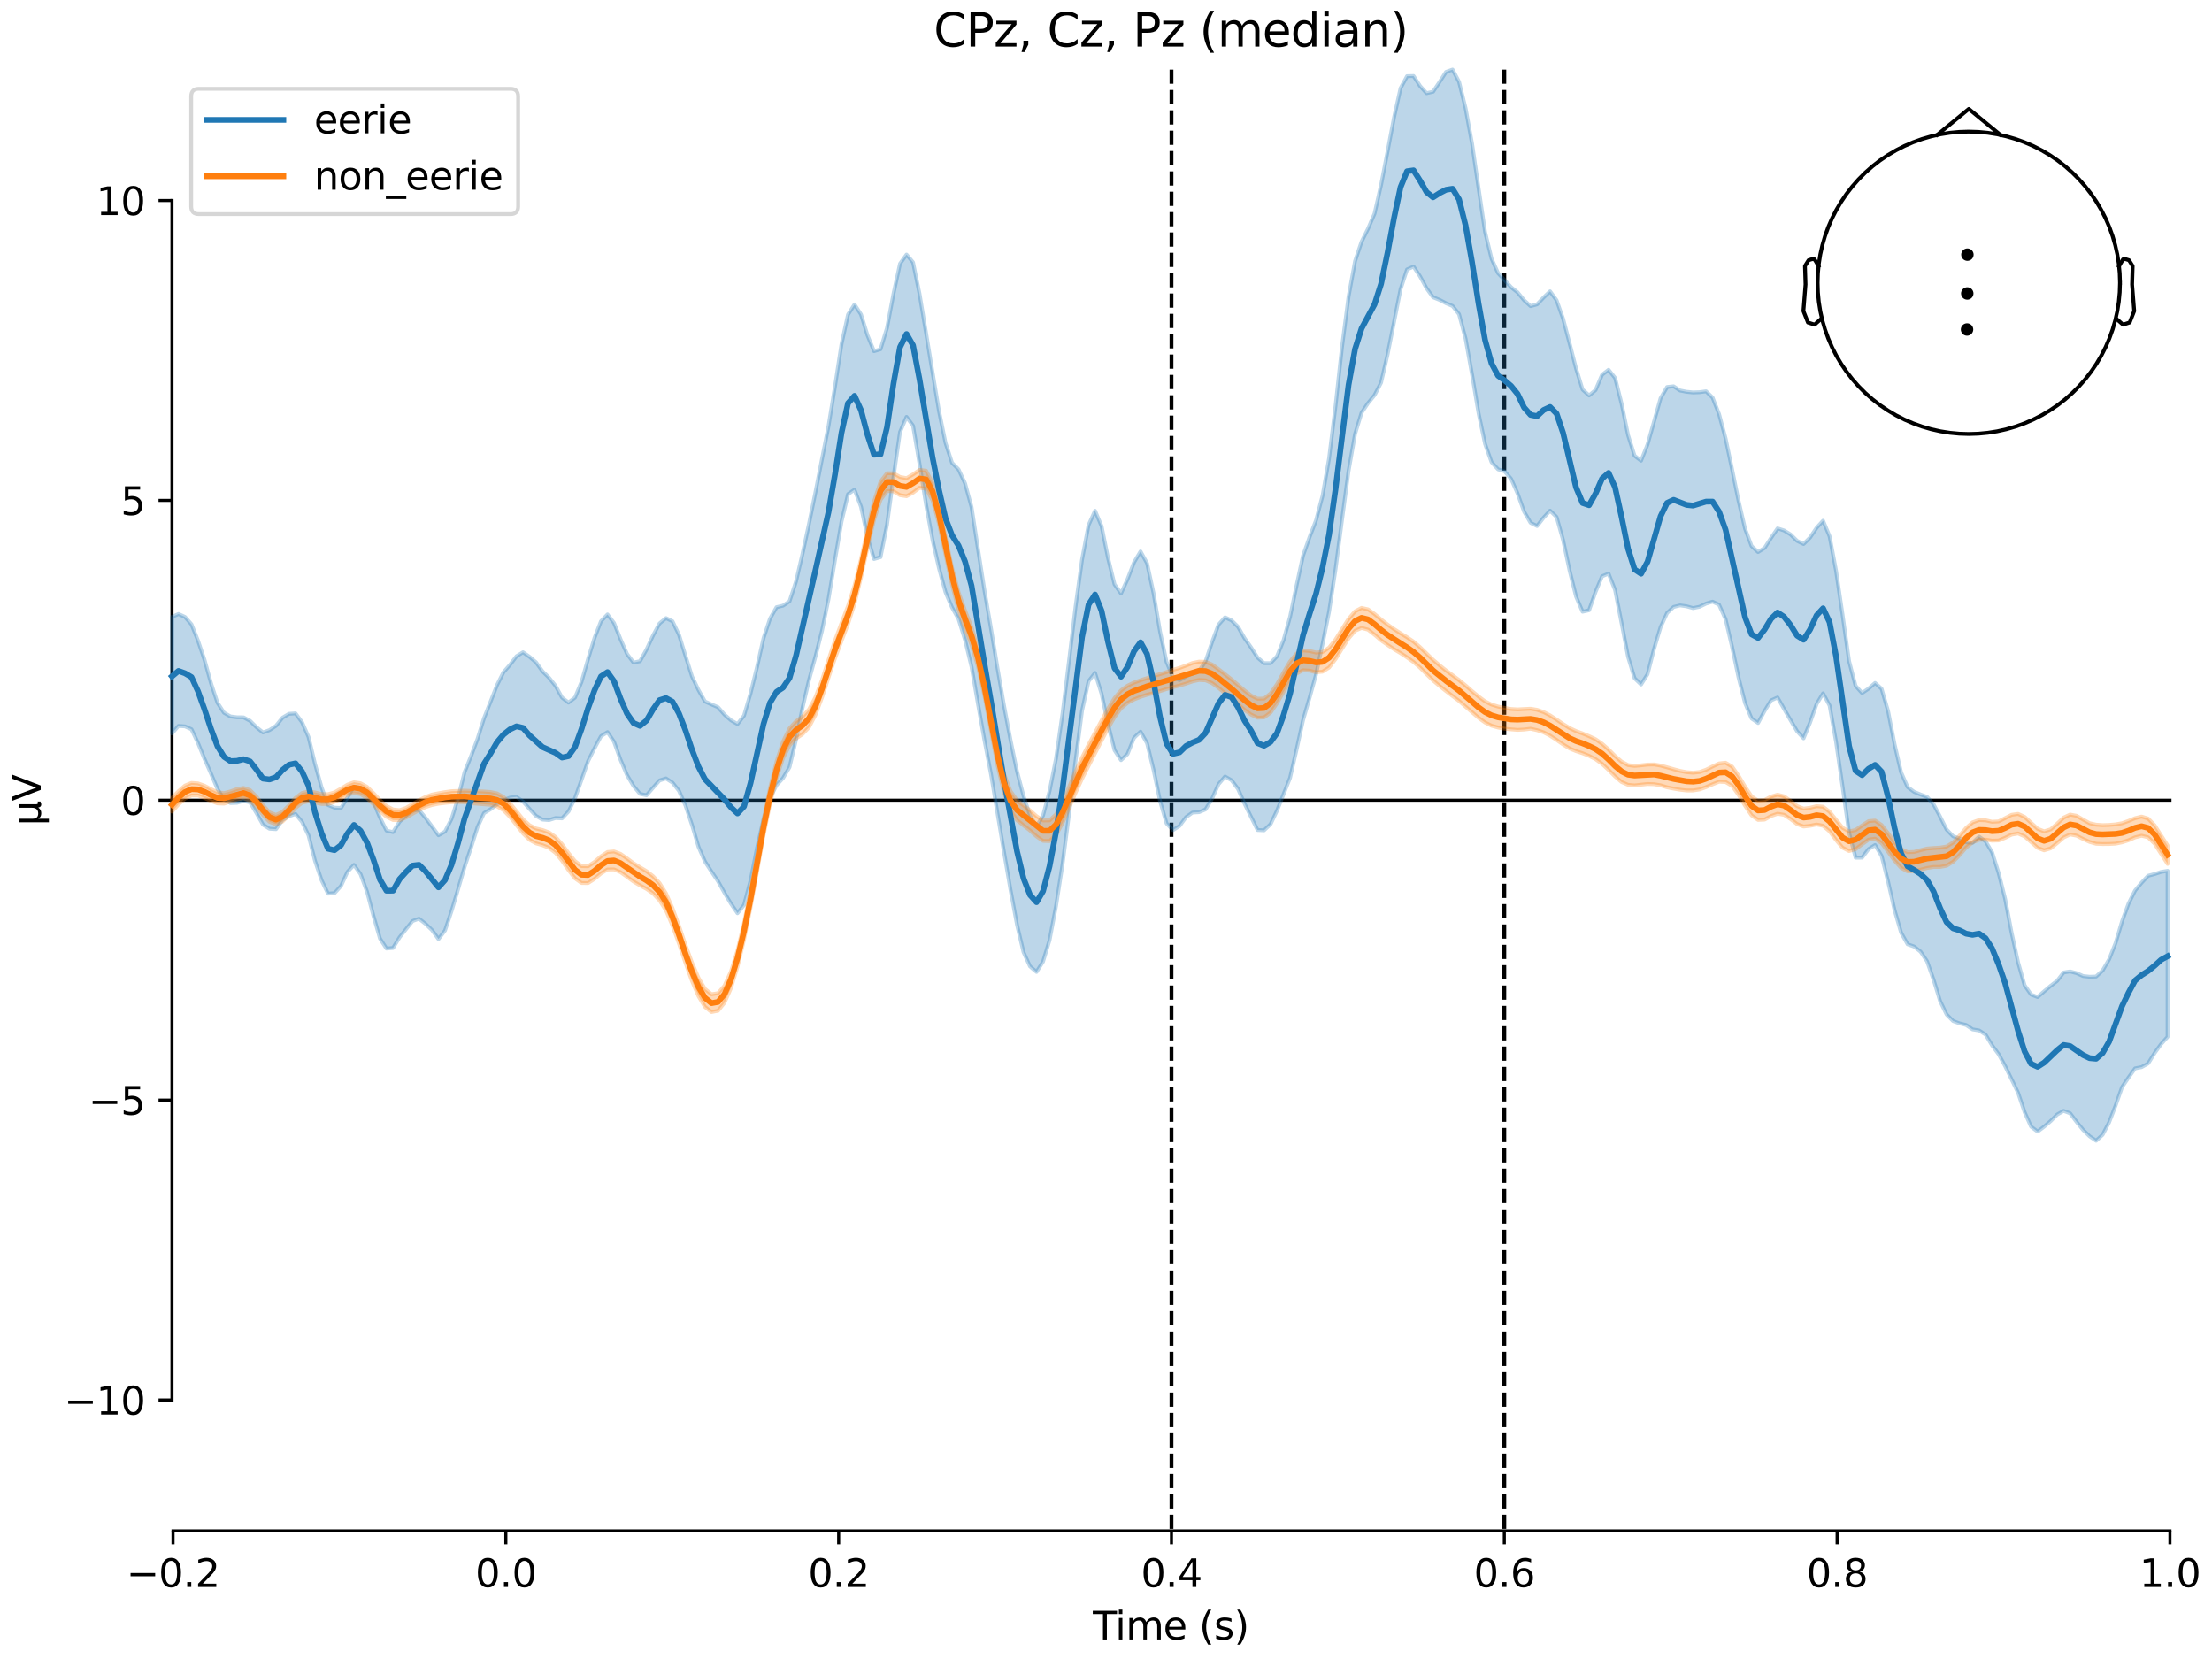 <?xml version="1.0" encoding="utf-8" standalone="no"?>
<!DOCTYPE svg PUBLIC "-//W3C//DTD SVG 1.1//EN"
  "http://www.w3.org/Graphics/SVG/1.1/DTD/svg11.dtd">
<svg xmlns:xlink="http://www.w3.org/1999/xlink" width="576pt" height="432pt" viewBox="0 0 576 432" xmlns="http://www.w3.org/2000/svg" version="1.1">
 <defs>
  <style type="text/css">*{stroke-linejoin: round; stroke-linecap: butt}</style>
 </defs>
 <g id="figure_1">
  <g id="patch_1">
   <path d="M 0 432 
L 576 432 
L 576 0 
L 0 0 
z
" style="fill: #ffffff"/>
  </g>
  <g id="axes_1">
   <g id="patch_2">
    <path d="M 44.783 398.644 
L 565.048 398.644 
L 565.048 18.118 
L 44.783 18.118 
L 44.783 398.644 
z
" style="fill: none; opacity: 0"/>
   </g>
   <g id="patch_3">
    <path d="M 44.783 364.554 
L 44.783 52.208 
" style="fill: none; stroke: #000000; stroke-width: 0.8; stroke-linejoin: miter; stroke-linecap: square"/>
   </g>
   <g id="LineCollection_1">
    <path d="M 305.051 18.118 
L 305.051 398.644 
" clip-path="url(#pdb86fd7966)" style="fill: none; stroke-dasharray: 3.7,1.6; stroke-dashoffset: 0; stroke: #000000"/>
    <path d="M 391.717 18.118 
L 391.717 398.644 
" clip-path="url(#pdb86fd7966)" style="fill: none; stroke-dasharray: 3.7,1.6; stroke-dashoffset: 0; stroke: #000000"/>
   </g>
   <g id="matplotlib.axis_1">
    <g id="xtick_1">
     <g id="line2d_1">
      <defs>
       <path id="m1696f912d6" d="M 0 0 
L 0 3.5 
" style="stroke: #000000; stroke-width: 0.8"/>
      </defs>
      <g>
       <use xlink:href="#m1696f912d6" x="45.054" y="398.644" style="stroke: #000000; stroke-width: 0.8"/>
      </g>
     </g>
     <g id="text_1">
      <!-- −0.2 -->
      <g transform="translate(32.912 413.242) scale(0.1 -0.1)">
       <defs>
        <path id="DejaVuSans-2212" d="M 678 2272 
L 4684 2272 
L 4684 1741 
L 678 1741 
L 678 2272 
z
" transform="scale(0.016)"/>
        <path id="DejaVuSans-30" d="M 2034 4250 
Q 1547 4250 1301 3770 
Q 1056 3291 1056 2328 
Q 1056 1369 1301 889 
Q 1547 409 2034 409 
Q 2525 409 2770 889 
Q 3016 1369 3016 2328 
Q 3016 3291 2770 3770 
Q 2525 4250 2034 4250 
z
M 2034 4750 
Q 2819 4750 3233 4129 
Q 3647 3509 3647 2328 
Q 3647 1150 3233 529 
Q 2819 -91 2034 -91 
Q 1250 -91 836 529 
Q 422 1150 422 2328 
Q 422 3509 836 4129 
Q 1250 4750 2034 4750 
z
" transform="scale(0.016)"/>
        <path id="DejaVuSans-2e" d="M 684 794 
L 1344 794 
L 1344 0 
L 684 0 
L 684 794 
z
" transform="scale(0.016)"/>
        <path id="DejaVuSans-32" d="M 1228 531 
L 3431 531 
L 3431 0 
L 469 0 
L 469 531 
Q 828 903 1448 1529 
Q 2069 2156 2228 2338 
Q 2531 2678 2651 2914 
Q 2772 3150 2772 3378 
Q 2772 3750 2511 3984 
Q 2250 4219 1831 4219 
Q 1534 4219 1204 4116 
Q 875 4013 500 3803 
L 500 4441 
Q 881 4594 1212 4672 
Q 1544 4750 1819 4750 
Q 2544 4750 2975 4387 
Q 3406 4025 3406 3419 
Q 3406 3131 3298 2873 
Q 3191 2616 2906 2266 
Q 2828 2175 2409 1742 
Q 1991 1309 1228 531 
z
" transform="scale(0.016)"/>
       </defs>
       <use xlink:href="#DejaVuSans-2212"/>
       <use xlink:href="#DejaVuSans-30" transform="translate(83.789 0)"/>
       <use xlink:href="#DejaVuSans-2e" transform="translate(147.412 0)"/>
       <use xlink:href="#DejaVuSans-32" transform="translate(179.199 0)"/>
      </g>
     </g>
    </g>
    <g id="xtick_2">
     <g id="line2d_2">
      <g>
       <use xlink:href="#m1696f912d6" x="131.72" y="398.644" style="stroke: #000000; stroke-width: 0.8"/>
      </g>
     </g>
     <g id="text_2">
      <!-- 0.0 -->
      <g transform="translate(123.768 413.242) scale(0.1 -0.1)">
       <use xlink:href="#DejaVuSans-30"/>
       <use xlink:href="#DejaVuSans-2e" transform="translate(63.623 0)"/>
       <use xlink:href="#DejaVuSans-30" transform="translate(95.41 0)"/>
      </g>
     </g>
    </g>
    <g id="xtick_3">
     <g id="line2d_3">
      <g>
       <use xlink:href="#m1696f912d6" x="218.385" y="398.644" style="stroke: #000000; stroke-width: 0.8"/>
      </g>
     </g>
     <g id="text_3">
      <!-- 0.2 -->
      <g transform="translate(210.434 413.242) scale(0.1 -0.1)">
       <use xlink:href="#DejaVuSans-30"/>
       <use xlink:href="#DejaVuSans-2e" transform="translate(63.623 0)"/>
       <use xlink:href="#DejaVuSans-32" transform="translate(95.41 0)"/>
      </g>
     </g>
    </g>
    <g id="xtick_4">
     <g id="line2d_4">
      <g>
       <use xlink:href="#m1696f912d6" x="305.051" y="398.644" style="stroke: #000000; stroke-width: 0.8"/>
      </g>
     </g>
     <g id="text_4">
      <!-- 0.4 -->
      <g transform="translate(297.099 413.242) scale(0.1 -0.1)">
       <defs>
        <path id="DejaVuSans-34" d="M 2419 4116 
L 825 1625 
L 2419 1625 
L 2419 4116 
z
M 2253 4666 
L 3047 4666 
L 3047 1625 
L 3713 1625 
L 3713 1100 
L 3047 1100 
L 3047 0 
L 2419 0 
L 2419 1100 
L 313 1100 
L 313 1709 
L 2253 4666 
z
" transform="scale(0.016)"/>
       </defs>
       <use xlink:href="#DejaVuSans-30"/>
       <use xlink:href="#DejaVuSans-2e" transform="translate(63.623 0)"/>
       <use xlink:href="#DejaVuSans-34" transform="translate(95.41 0)"/>
      </g>
     </g>
    </g>
    <g id="xtick_5">
     <g id="line2d_5">
      <g>
       <use xlink:href="#m1696f912d6" x="391.717" y="398.644" style="stroke: #000000; stroke-width: 0.8"/>
      </g>
     </g>
     <g id="text_5">
      <!-- 0.6 -->
      <g transform="translate(383.765 413.242) scale(0.1 -0.1)">
       <defs>
        <path id="DejaVuSans-36" d="M 2113 2584 
Q 1688 2584 1439 2293 
Q 1191 2003 1191 1497 
Q 1191 994 1439 701 
Q 1688 409 2113 409 
Q 2538 409 2786 701 
Q 3034 994 3034 1497 
Q 3034 2003 2786 2293 
Q 2538 2584 2113 2584 
z
M 3366 4563 
L 3366 3988 
Q 3128 4100 2886 4159 
Q 2644 4219 2406 4219 
Q 1781 4219 1451 3797 
Q 1122 3375 1075 2522 
Q 1259 2794 1537 2939 
Q 1816 3084 2150 3084 
Q 2853 3084 3261 2657 
Q 3669 2231 3669 1497 
Q 3669 778 3244 343 
Q 2819 -91 2113 -91 
Q 1303 -91 875 529 
Q 447 1150 447 2328 
Q 447 3434 972 4092 
Q 1497 4750 2381 4750 
Q 2619 4750 2861 4703 
Q 3103 4656 3366 4563 
z
" transform="scale(0.016)"/>
       </defs>
       <use xlink:href="#DejaVuSans-30"/>
       <use xlink:href="#DejaVuSans-2e" transform="translate(63.623 0)"/>
       <use xlink:href="#DejaVuSans-36" transform="translate(95.41 0)"/>
      </g>
     </g>
    </g>
    <g id="xtick_6">
     <g id="line2d_6">
      <g>
       <use xlink:href="#m1696f912d6" x="478.382" y="398.644" style="stroke: #000000; stroke-width: 0.8"/>
      </g>
     </g>
     <g id="text_6">
      <!-- 0.8 -->
      <g transform="translate(470.431 413.242) scale(0.1 -0.1)">
       <defs>
        <path id="DejaVuSans-38" d="M 2034 2216 
Q 1584 2216 1326 1975 
Q 1069 1734 1069 1313 
Q 1069 891 1326 650 
Q 1584 409 2034 409 
Q 2484 409 2743 651 
Q 3003 894 3003 1313 
Q 3003 1734 2745 1975 
Q 2488 2216 2034 2216 
z
M 1403 2484 
Q 997 2584 770 2862 
Q 544 3141 544 3541 
Q 544 4100 942 4425 
Q 1341 4750 2034 4750 
Q 2731 4750 3128 4425 
Q 3525 4100 3525 3541 
Q 3525 3141 3298 2862 
Q 3072 2584 2669 2484 
Q 3125 2378 3379 2068 
Q 3634 1759 3634 1313 
Q 3634 634 3220 271 
Q 2806 -91 2034 -91 
Q 1263 -91 848 271 
Q 434 634 434 1313 
Q 434 1759 690 2068 
Q 947 2378 1403 2484 
z
M 1172 3481 
Q 1172 3119 1398 2916 
Q 1625 2713 2034 2713 
Q 2441 2713 2670 2916 
Q 2900 3119 2900 3481 
Q 2900 3844 2670 4047 
Q 2441 4250 2034 4250 
Q 1625 4250 1398 4047 
Q 1172 3844 1172 3481 
z
" transform="scale(0.016)"/>
       </defs>
       <use xlink:href="#DejaVuSans-30"/>
       <use xlink:href="#DejaVuSans-2e" transform="translate(63.623 0)"/>
       <use xlink:href="#DejaVuSans-38" transform="translate(95.41 0)"/>
      </g>
     </g>
    </g>
    <g id="xtick_7">
     <g id="line2d_7">
      <g>
       <use xlink:href="#m1696f912d6" x="565.048" y="398.644" style="stroke: #000000; stroke-width: 0.8"/>
      </g>
     </g>
     <g id="text_7">
      <!-- 1.0 -->
      <g transform="translate(557.097 413.242) scale(0.1 -0.1)">
       <defs>
        <path id="DejaVuSans-31" d="M 794 531 
L 1825 531 
L 1825 4091 
L 703 3866 
L 703 4441 
L 1819 4666 
L 2450 4666 
L 2450 531 
L 3481 531 
L 3481 0 
L 794 0 
L 794 531 
z
" transform="scale(0.016)"/>
       </defs>
       <use xlink:href="#DejaVuSans-31"/>
       <use xlink:href="#DejaVuSans-2e" transform="translate(63.623 0)"/>
       <use xlink:href="#DejaVuSans-30" transform="translate(95.41 0)"/>
      </g>
     </g>
    </g>
    <g id="text_8">
     <!-- Time (s) -->
     <g transform="translate(284.587 426.92) scale(0.1 -0.1)">
      <defs>
       <path id="DejaVuSans-54" d="M -19 4666 
L 3928 4666 
L 3928 4134 
L 2272 4134 
L 2272 0 
L 1638 0 
L 1638 4134 
L -19 4134 
L -19 4666 
z
" transform="scale(0.016)"/>
       <path id="DejaVuSans-69" d="M 603 3500 
L 1178 3500 
L 1178 0 
L 603 0 
L 603 3500 
z
M 603 4863 
L 1178 4863 
L 1178 4134 
L 603 4134 
L 603 4863 
z
" transform="scale(0.016)"/>
       <path id="DejaVuSans-6d" d="M 3328 2828 
Q 3544 3216 3844 3400 
Q 4144 3584 4550 3584 
Q 5097 3584 5394 3201 
Q 5691 2819 5691 2113 
L 5691 0 
L 5113 0 
L 5113 2094 
Q 5113 2597 4934 2840 
Q 4756 3084 4391 3084 
Q 3944 3084 3684 2787 
Q 3425 2491 3425 1978 
L 3425 0 
L 2847 0 
L 2847 2094 
Q 2847 2600 2669 2842 
Q 2491 3084 2119 3084 
Q 1678 3084 1418 2786 
Q 1159 2488 1159 1978 
L 1159 0 
L 581 0 
L 581 3500 
L 1159 3500 
L 1159 2956 
Q 1356 3278 1631 3431 
Q 1906 3584 2284 3584 
Q 2666 3584 2933 3390 
Q 3200 3197 3328 2828 
z
" transform="scale(0.016)"/>
       <path id="DejaVuSans-65" d="M 3597 1894 
L 3597 1613 
L 953 1613 
Q 991 1019 1311 708 
Q 1631 397 2203 397 
Q 2534 397 2845 478 
Q 3156 559 3463 722 
L 3463 178 
Q 3153 47 2828 -22 
Q 2503 -91 2169 -91 
Q 1331 -91 842 396 
Q 353 884 353 1716 
Q 353 2575 817 3079 
Q 1281 3584 2069 3584 
Q 2775 3584 3186 3129 
Q 3597 2675 3597 1894 
z
M 3022 2063 
Q 3016 2534 2758 2815 
Q 2500 3097 2075 3097 
Q 1594 3097 1305 2825 
Q 1016 2553 972 2059 
L 3022 2063 
z
" transform="scale(0.016)"/>
       <path id="DejaVuSans-20" transform="scale(0.016)"/>
       <path id="DejaVuSans-28" d="M 1984 4856 
Q 1566 4138 1362 3434 
Q 1159 2731 1159 2009 
Q 1159 1288 1364 580 
Q 1569 -128 1984 -844 
L 1484 -844 
Q 1016 -109 783 600 
Q 550 1309 550 2009 
Q 550 2706 781 3412 
Q 1013 4119 1484 4856 
L 1984 4856 
z
" transform="scale(0.016)"/>
       <path id="DejaVuSans-73" d="M 2834 3397 
L 2834 2853 
Q 2591 2978 2328 3040 
Q 2066 3103 1784 3103 
Q 1356 3103 1142 2972 
Q 928 2841 928 2578 
Q 928 2378 1081 2264 
Q 1234 2150 1697 2047 
L 1894 2003 
Q 2506 1872 2764 1633 
Q 3022 1394 3022 966 
Q 3022 478 2636 193 
Q 2250 -91 1575 -91 
Q 1294 -91 989 -36 
Q 684 19 347 128 
L 347 722 
Q 666 556 975 473 
Q 1284 391 1588 391 
Q 1994 391 2212 530 
Q 2431 669 2431 922 
Q 2431 1156 2273 1281 
Q 2116 1406 1581 1522 
L 1381 1569 
Q 847 1681 609 1914 
Q 372 2147 372 2553 
Q 372 3047 722 3315 
Q 1072 3584 1716 3584 
Q 2034 3584 2315 3537 
Q 2597 3491 2834 3397 
z
" transform="scale(0.016)"/>
       <path id="DejaVuSans-29" d="M 513 4856 
L 1013 4856 
Q 1481 4119 1714 3412 
Q 1947 2706 1947 2009 
Q 1947 1309 1714 600 
Q 1481 -109 1013 -844 
L 513 -844 
Q 928 -128 1133 580 
Q 1338 1288 1338 2009 
Q 1338 2731 1133 3434 
Q 928 4138 513 4856 
z
" transform="scale(0.016)"/>
      </defs>
      <use xlink:href="#DejaVuSans-54"/>
      <use xlink:href="#DejaVuSans-69" transform="translate(57.959 0)"/>
      <use xlink:href="#DejaVuSans-6d" transform="translate(85.742 0)"/>
      <use xlink:href="#DejaVuSans-65" transform="translate(183.154 0)"/>
      <use xlink:href="#DejaVuSans-20" transform="translate(244.678 0)"/>
      <use xlink:href="#DejaVuSans-28" transform="translate(276.465 0)"/>
      <use xlink:href="#DejaVuSans-73" transform="translate(315.479 0)"/>
      <use xlink:href="#DejaVuSans-29" transform="translate(367.578 0)"/>
     </g>
    </g>
   </g>
   <g id="matplotlib.axis_2">
    <g id="ytick_1">
     <g id="line2d_8">
      <defs>
       <path id="m076150c3bb" d="M 0 0 
L -3.5 0 
" style="stroke: #000000; stroke-width: 0.8"/>
      </defs>
      <g>
       <use xlink:href="#m076150c3bb" x="44.783" y="364.554" style="stroke: #000000; stroke-width: 0.8"/>
      </g>
     </g>
     <g id="text_9">
      <!-- −10 -->
      <g transform="translate(16.678 368.353) scale(0.1 -0.1)">
       <use xlink:href="#DejaVuSans-2212"/>
       <use xlink:href="#DejaVuSans-31" transform="translate(83.789 0)"/>
       <use xlink:href="#DejaVuSans-30" transform="translate(147.412 0)"/>
      </g>
     </g>
    </g>
    <g id="ytick_2">
     <g id="line2d_9">
      <g>
       <use xlink:href="#m076150c3bb" x="44.783" y="286.467" style="stroke: #000000; stroke-width: 0.8"/>
      </g>
     </g>
     <g id="text_10">
      <!-- −5 -->
      <g transform="translate(23.041 290.267) scale(0.1 -0.1)">
       <defs>
        <path id="DejaVuSans-35" d="M 691 4666 
L 3169 4666 
L 3169 4134 
L 1269 4134 
L 1269 2991 
Q 1406 3038 1543 3061 
Q 1681 3084 1819 3084 
Q 2600 3084 3056 2656 
Q 3513 2228 3513 1497 
Q 3513 744 3044 326 
Q 2575 -91 1722 -91 
Q 1428 -91 1123 -41 
Q 819 9 494 109 
L 494 744 
Q 775 591 1075 516 
Q 1375 441 1709 441 
Q 2250 441 2565 725 
Q 2881 1009 2881 1497 
Q 2881 1984 2565 2268 
Q 2250 2553 1709 2553 
Q 1456 2553 1204 2497 
Q 953 2441 691 2322 
L 691 4666 
z
" transform="scale(0.016)"/>
       </defs>
       <use xlink:href="#DejaVuSans-2212"/>
       <use xlink:href="#DejaVuSans-35" transform="translate(83.789 0)"/>
      </g>
     </g>
    </g>
    <g id="ytick_3">
     <g id="line2d_10">
      <g>
       <use xlink:href="#m076150c3bb" x="44.783" y="208.381" style="stroke: #000000; stroke-width: 0.8"/>
      </g>
     </g>
     <g id="text_11">
      <!-- 0 -->
      <g transform="translate(31.421 212.18) scale(0.1 -0.1)">
       <use xlink:href="#DejaVuSans-30"/>
      </g>
     </g>
    </g>
    <g id="ytick_4">
     <g id="line2d_11">
      <g>
       <use xlink:href="#m076150c3bb" x="44.783" y="130.294" style="stroke: #000000; stroke-width: 0.8"/>
      </g>
     </g>
     <g id="text_12">
      <!-- 5 -->
      <g transform="translate(31.421 134.094) scale(0.1 -0.1)">
       <use xlink:href="#DejaVuSans-35"/>
      </g>
     </g>
    </g>
    <g id="ytick_5">
     <g id="line2d_12">
      <g>
       <use xlink:href="#m076150c3bb" x="44.783" y="52.208" style="stroke: #000000; stroke-width: 0.8"/>
      </g>
     </g>
     <g id="text_13">
      <!-- 10 -->
      <g transform="translate(25.058 56.007) scale(0.1 -0.1)">
       <use xlink:href="#DejaVuSans-31"/>
       <use xlink:href="#DejaVuSans-30" transform="translate(63.623 0)"/>
      </g>
     </g>
    </g>
    <g id="text_14">
     <!-- µV -->
     <g transform="translate(10.599 214.982) rotate(-90) scale(0.1 -0.1)">
      <defs>
       <path id="DejaVuSans-b5" d="M 544 -1331 
L 544 3500 
L 1119 3500 
L 1119 1325 
Q 1119 872 1334 640 
Q 1550 409 1972 409 
Q 2434 409 2667 671 
Q 2900 934 2900 1459 
L 2900 3500 
L 3475 3500 
L 3475 806 
Q 3475 619 3529 530 
Q 3584 441 3700 441 
Q 3728 441 3778 458 
Q 3828 475 3916 513 
L 3916 50 
Q 3788 -22 3673 -56 
Q 3559 -91 3450 -91 
Q 3234 -91 3106 31 
Q 2978 153 2931 403 
Q 2775 156 2548 32 
Q 2322 -91 2016 -91 
Q 1697 -91 1473 31 
Q 1250 153 1119 397 
L 1119 -1331 
L 544 -1331 
z
" transform="scale(0.016)"/>
       <path id="DejaVuSans-56" d="M 1831 0 
L 50 4666 
L 709 4666 
L 2188 738 
L 3669 4666 
L 4325 4666 
L 2547 0 
L 1831 0 
z
" transform="scale(0.016)"/>
      </defs>
      <use xlink:href="#DejaVuSans-b5"/>
      <use xlink:href="#DejaVuSans-56" transform="translate(63.623 0)"/>
     </g>
    </g>
   </g>
   <g id="patch_4">
    <path d="M 45.054 398.644 
L 565.048 398.644 
" style="fill: none; stroke: #000000; stroke-width: 0.8; stroke-linejoin: miter; stroke-linecap: square"/>
   </g>
   <g id="patch_5">
    <path d="M 44.783 208.381 
L 565.048 208.381 
" style="fill: none; stroke: #000000; stroke-width: 0.8; stroke-linejoin: miter; stroke-linecap: square"/>
   </g>
   <g id="text_15">
    <!-- CPz, Cz, Pz (median) -->
    <g transform="translate(243.146 12.118) scale(0.12 -0.12)">
     <defs>
      <path id="DejaVuSans-43" d="M 4122 4306 
L 4122 3641 
Q 3803 3938 3442 4084 
Q 3081 4231 2675 4231 
Q 1875 4231 1450 3742 
Q 1025 3253 1025 2328 
Q 1025 1406 1450 917 
Q 1875 428 2675 428 
Q 3081 428 3442 575 
Q 3803 722 4122 1019 
L 4122 359 
Q 3791 134 3420 21 
Q 3050 -91 2638 -91 
Q 1578 -91 968 557 
Q 359 1206 359 2328 
Q 359 3453 968 4101 
Q 1578 4750 2638 4750 
Q 3056 4750 3426 4639 
Q 3797 4528 4122 4306 
z
" transform="scale(0.016)"/>
      <path id="DejaVuSans-50" d="M 1259 4147 
L 1259 2394 
L 2053 2394 
Q 2494 2394 2734 2622 
Q 2975 2850 2975 3272 
Q 2975 3691 2734 3919 
Q 2494 4147 2053 4147 
L 1259 4147 
z
M 628 4666 
L 2053 4666 
Q 2838 4666 3239 4311 
Q 3641 3956 3641 3272 
Q 3641 2581 3239 2228 
Q 2838 1875 2053 1875 
L 1259 1875 
L 1259 0 
L 628 0 
L 628 4666 
z
" transform="scale(0.016)"/>
      <path id="DejaVuSans-7a" d="M 353 3500 
L 3084 3500 
L 3084 2975 
L 922 459 
L 3084 459 
L 3084 0 
L 275 0 
L 275 525 
L 2438 3041 
L 353 3041 
L 353 3500 
z
" transform="scale(0.016)"/>
      <path id="DejaVuSans-2c" d="M 750 794 
L 1409 794 
L 1409 256 
L 897 -744 
L 494 -744 
L 750 256 
L 750 794 
z
" transform="scale(0.016)"/>
      <path id="DejaVuSans-64" d="M 2906 2969 
L 2906 4863 
L 3481 4863 
L 3481 0 
L 2906 0 
L 2906 525 
Q 2725 213 2448 61 
Q 2172 -91 1784 -91 
Q 1150 -91 751 415 
Q 353 922 353 1747 
Q 353 2572 751 3078 
Q 1150 3584 1784 3584 
Q 2172 3584 2448 3432 
Q 2725 3281 2906 2969 
z
M 947 1747 
Q 947 1113 1208 752 
Q 1469 391 1925 391 
Q 2381 391 2643 752 
Q 2906 1113 2906 1747 
Q 2906 2381 2643 2742 
Q 2381 3103 1925 3103 
Q 1469 3103 1208 2742 
Q 947 2381 947 1747 
z
" transform="scale(0.016)"/>
      <path id="DejaVuSans-61" d="M 2194 1759 
Q 1497 1759 1228 1600 
Q 959 1441 959 1056 
Q 959 750 1161 570 
Q 1363 391 1709 391 
Q 2188 391 2477 730 
Q 2766 1069 2766 1631 
L 2766 1759 
L 2194 1759 
z
M 3341 1997 
L 3341 0 
L 2766 0 
L 2766 531 
Q 2569 213 2275 61 
Q 1981 -91 1556 -91 
Q 1019 -91 701 211 
Q 384 513 384 1019 
Q 384 1609 779 1909 
Q 1175 2209 1959 2209 
L 2766 2209 
L 2766 2266 
Q 2766 2663 2505 2880 
Q 2244 3097 1772 3097 
Q 1472 3097 1187 3025 
Q 903 2953 641 2809 
L 641 3341 
Q 956 3463 1253 3523 
Q 1550 3584 1831 3584 
Q 2591 3584 2966 3190 
Q 3341 2797 3341 1997 
z
" transform="scale(0.016)"/>
      <path id="DejaVuSans-6e" d="M 3513 2113 
L 3513 0 
L 2938 0 
L 2938 2094 
Q 2938 2591 2744 2837 
Q 2550 3084 2163 3084 
Q 1697 3084 1428 2787 
Q 1159 2491 1159 1978 
L 1159 0 
L 581 0 
L 581 3500 
L 1159 3500 
L 1159 2956 
Q 1366 3272 1645 3428 
Q 1925 3584 2291 3584 
Q 2894 3584 3203 3211 
Q 3513 2838 3513 2113 
z
" transform="scale(0.016)"/>
     </defs>
     <use xlink:href="#DejaVuSans-43"/>
     <use xlink:href="#DejaVuSans-50" transform="translate(69.824 0)"/>
     <use xlink:href="#DejaVuSans-7a" transform="translate(130.127 0)"/>
     <use xlink:href="#DejaVuSans-2c" transform="translate(182.617 0)"/>
     <use xlink:href="#DejaVuSans-20" transform="translate(214.404 0)"/>
     <use xlink:href="#DejaVuSans-43" transform="translate(246.191 0)"/>
     <use xlink:href="#DejaVuSans-7a" transform="translate(316.016 0)"/>
     <use xlink:href="#DejaVuSans-2c" transform="translate(368.506 0)"/>
     <use xlink:href="#DejaVuSans-20" transform="translate(400.293 0)"/>
     <use xlink:href="#DejaVuSans-50" transform="translate(432.08 0)"/>
     <use xlink:href="#DejaVuSans-7a" transform="translate(492.383 0)"/>
     <use xlink:href="#DejaVuSans-20" transform="translate(544.873 0)"/>
     <use xlink:href="#DejaVuSans-28" transform="translate(576.66 0)"/>
     <use xlink:href="#DejaVuSans-6d" transform="translate(615.674 0)"/>
     <use xlink:href="#DejaVuSans-65" transform="translate(713.086 0)"/>
     <use xlink:href="#DejaVuSans-64" transform="translate(774.609 0)"/>
     <use xlink:href="#DejaVuSans-69" transform="translate(838.086 0)"/>
     <use xlink:href="#DejaVuSans-61" transform="translate(865.869 0)"/>
     <use xlink:href="#DejaVuSans-6e" transform="translate(927.148 0)"/>
     <use xlink:href="#DejaVuSans-29" transform="translate(990.527 0)"/>
    </g>
   </g>
   <g id="legend_1">
    <g id="patch_6">
     <path d="M 51.783 55.753 
L 132.925 55.753 
Q 134.925 55.753 134.925 53.753 
L 134.925 25.118 
Q 134.925 23.118 132.925 23.118 
L 51.783 23.118 
Q 49.783 23.118 49.783 25.118 
L 49.783 53.753 
Q 49.783 55.753 51.783 55.753 
z
" style="fill: #ffffff; opacity: 0.8; stroke: #cccccc; stroke-linejoin: miter"/>
    </g>
    <g id="line2d_13">
     <path d="M 53.783 31.217 
L 63.783 31.217 
L 73.783 31.217 
" style="fill: none; stroke: #1f77b4; stroke-width: 1.5; stroke-linecap: square"/>
    </g>
    <g id="text_16">
     <!-- eerie -->
     <g transform="translate(81.783 34.717) scale(0.1 -0.1)">
      <defs>
       <path id="DejaVuSans-72" d="M 2631 2963 
Q 2534 3019 2420 3045 
Q 2306 3072 2169 3072 
Q 1681 3072 1420 2755 
Q 1159 2438 1159 1844 
L 1159 0 
L 581 0 
L 581 3500 
L 1159 3500 
L 1159 2956 
Q 1341 3275 1631 3429 
Q 1922 3584 2338 3584 
Q 2397 3584 2469 3576 
Q 2541 3569 2628 3553 
L 2631 2963 
z
" transform="scale(0.016)"/>
      </defs>
      <use xlink:href="#DejaVuSans-65"/>
      <use xlink:href="#DejaVuSans-65" transform="translate(61.523 0)"/>
      <use xlink:href="#DejaVuSans-72" transform="translate(123.047 0)"/>
      <use xlink:href="#DejaVuSans-69" transform="translate(164.16 0)"/>
      <use xlink:href="#DejaVuSans-65" transform="translate(191.943 0)"/>
     </g>
    </g>
    <g id="line2d_14">
     <path d="M 53.783 45.895 
L 63.783 45.895 
L 73.783 45.895 
" style="fill: none; stroke: #ff7f0e; stroke-width: 1.5; stroke-linecap: square"/>
    </g>
    <g id="text_17">
     <!-- non_eerie -->
     <g transform="translate(81.783 49.395) scale(0.1 -0.1)">
      <defs>
       <path id="DejaVuSans-6f" d="M 1959 3097 
Q 1497 3097 1228 2736 
Q 959 2375 959 1747 
Q 959 1119 1226 758 
Q 1494 397 1959 397 
Q 2419 397 2687 759 
Q 2956 1122 2956 1747 
Q 2956 2369 2687 2733 
Q 2419 3097 1959 3097 
z
M 1959 3584 
Q 2709 3584 3137 3096 
Q 3566 2609 3566 1747 
Q 3566 888 3137 398 
Q 2709 -91 1959 -91 
Q 1206 -91 779 398 
Q 353 888 353 1747 
Q 353 2609 779 3096 
Q 1206 3584 1959 3584 
z
" transform="scale(0.016)"/>
       <path id="DejaVuSans-5f" d="M 3263 -1063 
L 3263 -1509 
L -63 -1509 
L -63 -1063 
L 3263 -1063 
z
" transform="scale(0.016)"/>
      </defs>
      <use xlink:href="#DejaVuSans-6e"/>
      <use xlink:href="#DejaVuSans-6f" transform="translate(63.379 0)"/>
      <use xlink:href="#DejaVuSans-6e" transform="translate(124.561 0)"/>
      <use xlink:href="#DejaVuSans-5f" transform="translate(187.939 0)"/>
      <use xlink:href="#DejaVuSans-65" transform="translate(237.939 0)"/>
      <use xlink:href="#DejaVuSans-65" transform="translate(299.463 0)"/>
      <use xlink:href="#DejaVuSans-72" transform="translate(360.986 0)"/>
      <use xlink:href="#DejaVuSans-69" transform="translate(402.1 0)"/>
      <use xlink:href="#DejaVuSans-65" transform="translate(429.883 0)"/>
     </g>
    </g>
   </g>
   <g id="FillBetweenPolyCollection_1">
    <defs>
     <path id="m5a957d7257" d="M 44.783 -271.346 
L 44.783 -241.014 
L 46.476 -242.972 
L 48.168 -242.85 
L 49.861 -242.099 
L 51.554 -238.539 
L 53.247 -234.378 
L 54.939 -230.551 
L 56.632 -226.554 
L 58.325 -223.806 
L 60.017 -222.891 
L 61.71 -222.955 
L 63.403 -223.451 
L 65.095 -223.062 
L 66.788 -220.263 
L 68.481 -217.26 
L 70.173 -216.196 
L 71.866 -216.086 
L 73.559 -218.482 
L 75.251 -219.471 
L 76.944 -220.043 
L 78.637 -218.01 
L 80.33 -214.488 
L 82.022 -207.84 
L 83.715 -202.833 
L 85.408 -199.3 
L 87.1 -199.421 
L 88.793 -201.298 
L 90.486 -204.974 
L 92.178 -206.778 
L 93.871 -204.396 
L 95.564 -199.828 
L 97.256 -193.457 
L 98.949 -187.605 
L 100.642 -185.006 
L 102.335 -185.154 
L 104.027 -187.901 
L 105.72 -190.051 
L 107.413 -192.161 
L 109.105 -192.78 
L 110.798 -191.445 
L 112.491 -189.811 
L 114.183 -187.464 
L 115.876 -189.707 
L 117.569 -194.734 
L 119.261 -200.369 
L 120.954 -206.182 
L 122.647 -211.247 
L 124.339 -216.602 
L 126.032 -220.265 
L 127.725 -221.266 
L 129.418 -222.55 
L 131.11 -223.628 
L 132.803 -224.296 
L 134.496 -224.483 
L 136.188 -223.298 
L 137.881 -221.362 
L 139.574 -219.539 
L 141.266 -218.585 
L 142.959 -218.457 
L 144.652 -218.983 
L 146.344 -218.9 
L 148.037 -220.691 
L 149.73 -224.141 
L 151.423 -228.906 
L 153.115 -233.77 
L 154.808 -237.156 
L 156.501 -240.292 
L 158.193 -241.358 
L 159.886 -238.852 
L 161.579 -234.176 
L 163.271 -230.179 
L 164.964 -227.328 
L 166.657 -225.268 
L 168.349 -224.916 
L 170.042 -226.859 
L 171.735 -228.77 
L 173.427 -229.299 
L 175.12 -228.196 
L 176.813 -226.061 
L 178.506 -222.222 
L 180.198 -217.176 
L 181.891 -211.487 
L 183.584 -207.629 
L 185.276 -205.035 
L 186.969 -202.529 
L 188.662 -199.493 
L 190.354 -196.668 
L 192.047 -194.204 
L 193.74 -196.339 
L 195.432 -202.666 
L 197.125 -211.214 
L 198.818 -218.641 
L 200.511 -224.133 
L 202.203 -227.534 
L 203.896 -229.383 
L 205.589 -232.228 
L 207.281 -239.359 
L 208.974 -247.695 
L 210.667 -254.929 
L 212.359 -261.091 
L 214.052 -267.777 
L 215.745 -276.022 
L 217.437 -286.242 
L 219.13 -296.163 
L 220.823 -303.321 
L 222.515 -304.493 
L 224.208 -300.05 
L 225.901 -292.072 
L 227.594 -286.44 
L 229.286 -286.919 
L 230.979 -295.383 
L 232.672 -307.852 
L 234.364 -319.505 
L 236.057 -323.445 
L 237.75 -321.151 
L 239.442 -311.198 
L 241.135 -300.644 
L 242.828 -291.395 
L 244.52 -283.997 
L 246.213 -277.776 
L 247.906 -273.802 
L 249.599 -270.817 
L 251.291 -265.366 
L 252.984 -258.358 
L 254.677 -248.597 
L 256.369 -239.125 
L 258.062 -230.324 
L 259.755 -220.128 
L 261.447 -210.052 
L 263.14 -200.262 
L 264.833 -191.17 
L 266.525 -184.05 
L 268.218 -180.346 
L 269.911 -178.913 
L 271.603 -181.596 
L 273.296 -187.182 
L 274.989 -196.066 
L 276.682 -206.95 
L 278.374 -220.043 
L 280.067 -233.855 
L 281.76 -246.926 
L 283.452 -254.597 
L 285.145 -256.768 
L 286.838 -251.367 
L 288.53 -243.427 
L 290.223 -236.645 
L 291.916 -234.066 
L 293.608 -235.649 
L 295.301 -239.876 
L 296.994 -241.474 
L 298.687 -238.464 
L 300.379 -231.544 
L 302.072 -223.425 
L 303.765 -217.58 
L 305.457 -215.846 
L 307.15 -216.924 
L 308.843 -219.225 
L 310.535 -220.418 
L 312.228 -220.521 
L 313.921 -221.232 
L 315.613 -224.01 
L 317.306 -227.808 
L 318.999 -229.792 
L 320.691 -228.824 
L 322.384 -226.549 
L 324.077 -222.742 
L 325.77 -219.293 
L 327.462 -215.869 
L 329.155 -215.785 
L 330.848 -217.384 
L 332.54 -220.932 
L 334.233 -225.19 
L 335.926 -229.45 
L 337.618 -236.786 
L 339.311 -244.466 
L 341.004 -250.302 
L 342.696 -256.357 
L 344.389 -264.275 
L 346.082 -272.699 
L 347.775 -283.806 
L 349.467 -296.704 
L 351.16 -309.37 
L 352.853 -318.982 
L 354.545 -324.519 
L 356.238 -327.035 
L 357.931 -329.11 
L 359.623 -332.356 
L 361.316 -339.667 
L 363.009 -348.156 
L 364.701 -356.673 
L 366.394 -361.833 
L 368.087 -362.579 
L 369.779 -360.035 
L 371.472 -356.94 
L 373.165 -354.595 
L 374.858 -353.914 
L 376.55 -353.037 
L 378.243 -352.323 
L 379.936 -350.178 
L 381.628 -343.805 
L 383.321 -334.437 
L 385.014 -324.39 
L 386.706 -316.405 
L 388.399 -311.64 
L 390.092 -309.791 
L 391.784 -309.28 
L 393.477 -307.329 
L 395.17 -303.506 
L 396.863 -298.777 
L 398.555 -295.864 
L 400.248 -295.024 
L 401.941 -297.189 
L 403.633 -299.031 
L 405.326 -297.385 
L 407.019 -291.374 
L 408.711 -283.465 
L 410.404 -276.669 
L 412.097 -272.716 
L 413.789 -273.093 
L 415.482 -277.87 
L 417.175 -281.936 
L 418.868 -282.637 
L 420.56 -278.353 
L 422.253 -269.75 
L 423.946 -260.954 
L 425.638 -255.395 
L 427.331 -253.753 
L 429.024 -256.443 
L 430.716 -263.043 
L 432.409 -268.689 
L 434.102 -272.378 
L 435.794 -273.953 
L 437.487 -274.364 
L 439.18 -274.121 
L 440.872 -273.652 
L 442.565 -274.008 
L 444.258 -274.821 
L 445.951 -275.329 
L 447.643 -274.524 
L 449.336 -270.756 
L 451.029 -263.543 
L 452.721 -255.551 
L 454.414 -248.9 
L 456.107 -244.909 
L 457.799 -243.735 
L 459.492 -246.864 
L 461.185 -249.626 
L 462.877 -250.375 
L 464.57 -247.389 
L 466.263 -244.457 
L 467.956 -241.591 
L 469.648 -239.743 
L 471.341 -243.849 
L 473.034 -248.648 
L 474.726 -251.451 
L 476.419 -248.274 
L 478.112 -238.772 
L 479.804 -227.098 
L 481.497 -215.126 
L 483.19 -208.655 
L 484.882 -208.67 
L 486.575 -210.899 
L 488.268 -211.957 
L 489.96 -209.118 
L 491.653 -202.426 
L 493.346 -194.987 
L 495.039 -189.153 
L 496.731 -186.127 
L 498.424 -185.527 
L 500.117 -184.19 
L 501.809 -181.673 
L 503.502 -176.868 
L 505.195 -171.348 
L 506.887 -167.843 
L 508.58 -166.128 
L 510.273 -165.508 
L 511.965 -165.097 
L 513.658 -163.949 
L 515.351 -163.678 
L 517.044 -162.591 
L 518.736 -159.788 
L 520.429 -157.511 
L 522.122 -154.409 
L 523.814 -150.942 
L 525.507 -147.433 
L 527.2 -142.401 
L 528.892 -138.613 
L 530.585 -137.343 
L 532.278 -138.617 
L 533.97 -140.066 
L 535.663 -141.766 
L 537.356 -142.739 
L 539.048 -142.106 
L 540.741 -139.861 
L 542.434 -137.778 
L 544.127 -136.119 
L 545.819 -134.956 
L 547.512 -136.501 
L 549.205 -139.745 
L 550.897 -144.118 
L 552.59 -148.942 
L 554.283 -151.438 
L 555.975 -153.792 
L 557.668 -154.121 
L 559.361 -155.068 
L 561.053 -157.783 
L 562.746 -160.126 
L 564.439 -162.012 
L 564.439 -205.234 
L 564.439 -205.234 
L 562.746 -204.948 
L 561.053 -204.399 
L 559.361 -203.947 
L 557.668 -202.15 
L 555.975 -200.119 
L 554.283 -196.743 
L 552.59 -192.128 
L 550.897 -186.438 
L 549.205 -182.179 
L 547.512 -179.277 
L 545.819 -177.711 
L 544.127 -177.655 
L 542.434 -177.836 
L 540.741 -178.597 
L 539.048 -179.037 
L 537.356 -178.764 
L 535.663 -176.576 
L 533.97 -175.28 
L 532.278 -173.851 
L 530.585 -172.377 
L 528.892 -173.02 
L 527.2 -175.438 
L 525.507 -181.404 
L 523.814 -189.14 
L 522.122 -197.991 
L 520.429 -204.712 
L 518.736 -210.071 
L 517.044 -212.923 
L 515.351 -214.139 
L 513.658 -212.537 
L 511.965 -212.657 
L 510.273 -213.657 
L 508.58 -214.235 
L 506.887 -215.992 
L 505.195 -219.35 
L 503.502 -222.54 
L 501.809 -224.487 
L 500.117 -225.11 
L 498.424 -225.809 
L 496.731 -227.049 
L 495.039 -230.893 
L 493.346 -238.175 
L 491.653 -246.826 
L 489.96 -252.64 
L 488.268 -254.16 
L 486.575 -252.683 
L 484.882 -251.537 
L 483.19 -253.402 
L 481.497 -259.833 
L 479.804 -271.866 
L 478.112 -283.353 
L 476.419 -292.349 
L 474.726 -296.405 
L 473.034 -294.539 
L 471.341 -292.032 
L 469.648 -290.343 
L 467.956 -291.159 
L 466.263 -292.829 
L 464.57 -293.863 
L 462.877 -294.4 
L 461.185 -291.934 
L 459.492 -289.319 
L 457.799 -288.254 
L 456.107 -289.796 
L 454.414 -294.311 
L 452.721 -301.552 
L 451.029 -309.806 
L 449.336 -317.835 
L 447.643 -324.155 
L 445.951 -328.471 
L 444.258 -330.105 
L 442.565 -329.878 
L 440.872 -329.815 
L 439.18 -329.982 
L 437.487 -330.314 
L 435.794 -331.41 
L 434.102 -331.225 
L 432.409 -328.293 
L 430.716 -322.265 
L 429.024 -316.277 
L 427.331 -312.034 
L 425.638 -313.322 
L 423.946 -318.678 
L 422.253 -326.927 
L 420.56 -333.594 
L 418.868 -335.706 
L 417.175 -334.418 
L 415.482 -330.432 
L 413.789 -329.027 
L 412.097 -330.568 
L 410.404 -336.054 
L 408.711 -342.605 
L 407.019 -349.03 
L 405.326 -353.808 
L 403.633 -356.137 
L 401.941 -354.526 
L 400.248 -352.748 
L 398.555 -352.289 
L 396.863 -353.824 
L 395.17 -355.882 
L 393.477 -357.216 
L 391.784 -359.077 
L 390.092 -360.869 
L 388.399 -364.639 
L 386.706 -371.599 
L 385.014 -382.982 
L 383.321 -394.585 
L 381.628 -403.829 
L 379.936 -410.683 
L 378.243 -413.882 
L 376.55 -413.286 
L 374.858 -410.649 
L 373.165 -408.115 
L 371.472 -407.735 
L 369.779 -409.611 
L 368.087 -412.208 
L 366.394 -412.162 
L 364.701 -409.038 
L 363.009 -401.451 
L 361.316 -392.56 
L 359.623 -383.836 
L 357.931 -376.39 
L 356.238 -372.462 
L 354.545 -369.044 
L 352.853 -363.998 
L 351.16 -354.757 
L 349.467 -341.75 
L 347.775 -326.395 
L 346.082 -312.64 
L 344.389 -302.92 
L 342.696 -296.514 
L 341.004 -292.12 
L 339.311 -287.327 
L 337.618 -279.537 
L 335.926 -271.372 
L 334.233 -265.312 
L 332.54 -261.131 
L 330.848 -259.317 
L 329.155 -259.32 
L 327.462 -260.771 
L 325.77 -263.42 
L 324.077 -265.817 
L 322.384 -268.78 
L 320.691 -270.455 
L 318.999 -271.238 
L 317.306 -269.345 
L 315.613 -264.787 
L 313.921 -259.782 
L 312.228 -257.289 
L 310.535 -256.642 
L 308.843 -255.873 
L 307.15 -254.911 
L 305.457 -255.566 
L 303.765 -259.617 
L 302.072 -267.559 
L 300.379 -277.545 
L 298.687 -285.335 
L 296.994 -288.402 
L 295.301 -285.567 
L 293.608 -281.195 
L 291.916 -277.469 
L 290.223 -279.837 
L 288.53 -286.688 
L 286.838 -295.019 
L 285.145 -298.998 
L 283.452 -295.241 
L 281.76 -286.28 
L 280.067 -274.019 
L 278.374 -259.963 
L 276.682 -246.215 
L 274.989 -234.501 
L 273.296 -225.991 
L 271.603 -219.648 
L 269.911 -216.806 
L 268.218 -219.67 
L 266.525 -224.741 
L 264.833 -231.117 
L 263.14 -239.278 
L 261.447 -248.234 
L 259.755 -257.955 
L 258.062 -268.285 
L 256.369 -278.145 
L 254.677 -288.944 
L 252.984 -299.968 
L 251.291 -306.152 
L 249.599 -309.77 
L 247.906 -311.482 
L 246.213 -316.668 
L 244.52 -324.919 
L 242.828 -335.057 
L 241.135 -345.342 
L 239.442 -355.469 
L 237.75 -363.691 
L 236.057 -365.709 
L 234.364 -363.335 
L 232.672 -355.571 
L 230.979 -346.616 
L 229.286 -341.06 
L 227.594 -340.56 
L 225.901 -344.659 
L 224.208 -350.116 
L 222.515 -352.717 
L 220.823 -350.088 
L 219.13 -342.41 
L 217.437 -331.426 
L 215.745 -321.056 
L 214.052 -312.53 
L 212.359 -303.911 
L 210.667 -295.623 
L 208.974 -287.819 
L 207.281 -280.578 
L 205.589 -275.419 
L 203.896 -274.292 
L 202.203 -273.886 
L 200.511 -270.903 
L 198.818 -265.814 
L 197.125 -258.293 
L 195.432 -251.427 
L 193.74 -245.653 
L 192.047 -243.458 
L 190.354 -244.435 
L 188.662 -245.914 
L 186.969 -247.847 
L 185.276 -248.567 
L 183.584 -249.328 
L 181.891 -252.318 
L 180.198 -255.868 
L 178.506 -261.214 
L 176.813 -266.687 
L 175.12 -270.218 
L 173.427 -271.046 
L 171.735 -269.652 
L 170.042 -266.507 
L 168.349 -262.869 
L 166.657 -259.826 
L 164.964 -259.476 
L 163.271 -261.73 
L 161.579 -265.568 
L 159.886 -269.772 
L 158.193 -272.002 
L 156.501 -270.235 
L 154.808 -265.888 
L 153.115 -260.339 
L 151.423 -254.433 
L 149.73 -250.359 
L 148.037 -249.048 
L 146.344 -250.36 
L 144.652 -253.426 
L 142.959 -255.54 
L 141.266 -257.196 
L 139.574 -259.539 
L 137.881 -260.979 
L 136.188 -262.15 
L 134.496 -261.116 
L 132.803 -258.884 
L 131.11 -256.955 
L 129.418 -253.573 
L 127.725 -249.253 
L 126.032 -244.968 
L 124.339 -239.576 
L 122.647 -235.091 
L 120.954 -230.878 
L 119.261 -224.115 
L 117.569 -218.739 
L 115.876 -215.46 
L 114.183 -214.51 
L 112.491 -216.787 
L 110.798 -219.064 
L 109.105 -221.081 
L 107.413 -221.072 
L 105.72 -219.633 
L 104.027 -218.001 
L 102.335 -215.316 
L 100.642 -215.72 
L 98.949 -219.09 
L 97.256 -223.129 
L 95.564 -225.657 
L 93.871 -226.896 
L 92.178 -227.21 
L 90.486 -224.325 
L 88.793 -221.606 
L 87.1 -221.683 
L 85.408 -222.392 
L 83.715 -227.033 
L 82.022 -233.118 
L 80.33 -240.107 
L 78.637 -243.958 
L 76.944 -246.235 
L 75.251 -246.117 
L 73.559 -245.108 
L 71.866 -242.995 
L 70.173 -241.878 
L 68.481 -241.27 
L 66.788 -242.631 
L 65.095 -244.305 
L 63.403 -245.201 
L 61.71 -245.221 
L 60.017 -245.433 
L 58.325 -246.406 
L 56.632 -248.993 
L 54.939 -254.101 
L 53.247 -260.187 
L 51.554 -265.186 
L 49.861 -269.425 
L 48.168 -271.357 
L 46.476 -272.12 
L 44.783 -271.346 
z
" style="stroke: #1f77b4; stroke-opacity: 0.3"/>
    </defs>
    <g>
     <use xlink:href="#m5a957d7257" x="0" y="432" style="fill: #1f77b4; fill-opacity: 0.3; stroke: #1f77b4; stroke-opacity: 0.3"/>
    </g>
   </g>
   <g id="FillBetweenPolyCollection_2">
    <defs>
     <path id="mee556d86ab" d="M 44.783 -224.206 
L 44.783 -220.676 
L 46.476 -222.521 
L 48.168 -224.061 
L 49.861 -224.86 
L 51.554 -224.865 
L 53.247 -224.227 
L 54.939 -223.428 
L 56.632 -222.802 
L 58.325 -222.734 
L 60.017 -223.27 
L 61.71 -223.855 
L 63.403 -224.167 
L 65.095 -223.532 
L 66.788 -221.963 
L 68.481 -219.816 
L 70.173 -218.018 
L 71.866 -217.371 
L 73.559 -218.063 
L 75.251 -219.728 
L 76.944 -221.622 
L 78.637 -222.967 
L 80.33 -223.336 
L 82.022 -223.047 
L 83.715 -222.65 
L 85.408 -222.656 
L 87.1 -223.19 
L 88.793 -224.106 
L 90.486 -225.044 
L 92.178 -225.5 
L 93.871 -225.21 
L 95.564 -224.208 
L 97.256 -222.581 
L 98.949 -220.771 
L 100.642 -219.32 
L 102.335 -218.481 
L 104.027 -218.429 
L 105.72 -219.1 
L 107.413 -220.1 
L 109.105 -221.032 
L 110.798 -221.839 
L 112.491 -222.378 
L 114.183 -222.724 
L 115.876 -222.937 
L 117.569 -223.098 
L 119.261 -223.15 
L 120.954 -223.104 
L 122.647 -222.852 
L 124.339 -222.711 
L 126.032 -222.572 
L 127.725 -222.44 
L 129.418 -222.042 
L 131.11 -221.022 
L 132.803 -219.284 
L 134.496 -217.173 
L 136.188 -214.999 
L 137.881 -213.32 
L 139.574 -212.386 
L 141.266 -211.92 
L 142.959 -211.237 
L 144.652 -209.924 
L 146.344 -207.878 
L 148.037 -205.438 
L 149.73 -203.281 
L 151.423 -202.074 
L 153.115 -202.048 
L 154.808 -203.137 
L 156.501 -204.562 
L 158.193 -205.586 
L 159.886 -205.609 
L 161.579 -204.893 
L 163.271 -203.687 
L 164.964 -202.449 
L 166.657 -201.446 
L 168.349 -200.527 
L 170.042 -199.364 
L 171.735 -197.554 
L 173.427 -194.929 
L 175.12 -190.945 
L 176.813 -186.269 
L 178.506 -181.236 
L 180.198 -176.559 
L 181.891 -172.593 
L 183.584 -169.804 
L 185.276 -168.476 
L 186.969 -168.803 
L 188.662 -170.91 
L 190.354 -174.732 
L 192.047 -180.281 
L 193.74 -187.294 
L 195.432 -195.645 
L 197.125 -204.927 
L 198.818 -214.399 
L 200.511 -222.658 
L 202.203 -229.417 
L 203.896 -234.575 
L 205.589 -237.884 
L 207.281 -239.67 
L 208.974 -240.836 
L 210.667 -242.637 
L 212.359 -245.883 
L 214.052 -250.397 
L 215.745 -255.574 
L 217.437 -260.596 
L 219.13 -265.103 
L 220.823 -269.521 
L 222.515 -274.788 
L 224.208 -281.672 
L 225.901 -289.414 
L 227.594 -296.637 
L 229.286 -301.849 
L 230.979 -304.132 
L 232.672 -304.067 
L 234.364 -303.053 
L 236.057 -302.785 
L 237.75 -303.717 
L 239.442 -304.989 
L 241.135 -304.758 
L 242.828 -301.695 
L 244.52 -295.579 
L 246.213 -287.59 
L 247.906 -279.712 
L 249.599 -273.231 
L 251.291 -268.427 
L 252.984 -264.078 
L 254.677 -258.387 
L 256.369 -250.681 
L 258.062 -241.628 
L 259.755 -232.67 
L 261.447 -225.604 
L 263.14 -220.934 
L 264.833 -218.423 
L 266.525 -217.079 
L 268.218 -215.747 
L 269.911 -214.208 
L 271.603 -213.043 
L 273.296 -212.98 
L 274.989 -214.587 
L 276.682 -217.67 
L 278.374 -221.581 
L 280.067 -225.569 
L 281.76 -229.223 
L 283.452 -232.554 
L 285.145 -235.831 
L 286.838 -239.122 
L 288.53 -242.366 
L 290.223 -245.285 
L 291.916 -247.57 
L 293.608 -248.965 
L 295.301 -249.864 
L 296.994 -250.542 
L 298.687 -251.082 
L 300.379 -251.517 
L 302.072 -252.04 
L 303.765 -252.574 
L 305.457 -253.052 
L 307.15 -253.474 
L 308.843 -253.981 
L 310.535 -254.568 
L 312.228 -254.931 
L 313.921 -254.844 
L 315.613 -254.115 
L 317.306 -252.888 
L 318.999 -251.462 
L 320.691 -250.108 
L 322.384 -248.56 
L 324.077 -247.144 
L 325.77 -245.924 
L 327.462 -245.118 
L 329.155 -245.185 
L 330.848 -246.447 
L 332.54 -248.896 
L 334.233 -251.86 
L 335.926 -254.581 
L 337.618 -256.605 
L 339.311 -257.47 
L 341.004 -257.356 
L 342.696 -256.942 
L 344.389 -257.092 
L 346.082 -258.176 
L 347.775 -260.384 
L 349.467 -263.106 
L 351.16 -265.76 
L 352.853 -267.753 
L 354.545 -268.48 
L 356.238 -268.041 
L 357.931 -266.72 
L 359.623 -265.265 
L 361.316 -264.069 
L 363.009 -262.94 
L 364.701 -261.927 
L 366.394 -260.812 
L 368.087 -259.615 
L 369.779 -258.144 
L 371.472 -256.452 
L 373.165 -254.816 
L 374.858 -253.383 
L 376.55 -252.04 
L 378.243 -250.757 
L 379.936 -249.486 
L 381.628 -247.994 
L 383.321 -246.542 
L 385.014 -245.079 
L 386.706 -243.862 
L 388.399 -243.027 
L 390.092 -242.551 
L 391.784 -242.244 
L 393.477 -242.08 
L 395.17 -241.936 
L 396.863 -242.03 
L 398.555 -242.237 
L 400.248 -241.867 
L 401.941 -241.311 
L 403.633 -240.429 
L 405.326 -239.332 
L 407.019 -238.15 
L 408.711 -237.108 
L 410.404 -236.41 
L 412.097 -235.86 
L 413.789 -235.177 
L 415.482 -234.315 
L 417.175 -233.095 
L 418.868 -231.516 
L 420.56 -229.818 
L 422.253 -228.362 
L 423.946 -227.634 
L 425.638 -227.473 
L 427.331 -227.671 
L 429.024 -227.844 
L 430.716 -227.794 
L 432.409 -227.51 
L 434.102 -226.986 
L 435.794 -226.647 
L 437.487 -226.356 
L 439.18 -226.161 
L 440.872 -226.161 
L 442.565 -226.431 
L 444.258 -227.031 
L 445.951 -227.773 
L 447.643 -228.441 
L 449.336 -228.364 
L 451.029 -227.361 
L 452.721 -225.034 
L 454.414 -222.194 
L 456.107 -219.694 
L 457.799 -218.498 
L 459.492 -218.578 
L 461.185 -219.519 
L 462.877 -220.108 
L 464.57 -219.822 
L 466.263 -218.72 
L 467.956 -217.424 
L 469.648 -216.776 
L 471.341 -216.968 
L 473.034 -217.303 
L 474.726 -216.979 
L 476.419 -215.526 
L 478.112 -213.262 
L 479.804 -211.265 
L 481.497 -210.401 
L 483.19 -210.867 
L 484.882 -212.16 
L 486.575 -213.365 
L 488.268 -213.6 
L 489.96 -212.464 
L 491.653 -210.244 
L 493.346 -207.878 
L 495.039 -206.024 
L 496.731 -205.087 
L 498.424 -205.133 
L 500.117 -205.536 
L 501.809 -205.976 
L 503.502 -206.243 
L 505.195 -206.251 
L 506.887 -206.57 
L 508.58 -207.6 
L 510.273 -209.339 
L 511.965 -211.294 
L 513.658 -212.662 
L 515.351 -213.308 
L 517.044 -213.363 
L 518.736 -213.095 
L 520.429 -213.146 
L 522.122 -213.829 
L 523.814 -214.668 
L 525.507 -214.965 
L 527.2 -214.21 
L 528.892 -212.738 
L 530.585 -211.227 
L 532.278 -210.58 
L 533.97 -211.078 
L 535.663 -212.445 
L 537.356 -213.913 
L 539.048 -214.714 
L 540.741 -214.392 
L 542.434 -213.531 
L 544.127 -212.765 
L 545.819 -212.282 
L 547.512 -212.211 
L 549.205 -212.227 
L 550.897 -212.312 
L 552.59 -212.661 
L 554.283 -213.206 
L 555.975 -213.957 
L 557.668 -214.377 
L 559.361 -213.967 
L 561.053 -212.32 
L 562.746 -209.667 
L 564.439 -207.046 
L 564.439 -211.811 
L 564.439 -211.811 
L 562.746 -214.45 
L 561.053 -217.103 
L 559.361 -218.853 
L 557.668 -219.368 
L 555.975 -218.946 
L 554.283 -218.241 
L 552.59 -217.633 
L 550.897 -217.334 
L 549.205 -217.187 
L 547.512 -217.134 
L 545.819 -217.254 
L 544.127 -217.639 
L 542.434 -218.587 
L 540.741 -219.565 
L 539.048 -219.885 
L 537.356 -219.092 
L 535.663 -217.492 
L 533.97 -216.03 
L 532.278 -215.524 
L 530.585 -216.194 
L 528.892 -217.744 
L 527.2 -219.291 
L 525.507 -220.065 
L 523.814 -219.822 
L 522.122 -218.954 
L 520.429 -218.106 
L 518.736 -218.012 
L 517.044 -218.393 
L 515.351 -218.459 
L 513.658 -217.85 
L 511.965 -216.388 
L 510.273 -214.405 
L 508.58 -212.606 
L 506.887 -211.566 
L 505.195 -211.281 
L 503.502 -211.184 
L 501.809 -211.039 
L 500.117 -210.628 
L 498.424 -210.155 
L 496.731 -210.102 
L 495.039 -210.894 
L 493.346 -212.638 
L 491.653 -215.005 
L 489.96 -217.178 
L 488.268 -218.323 
L 486.575 -218.171 
L 484.882 -217.044 
L 483.19 -215.872 
L 481.497 -215.493 
L 479.804 -216.454 
L 478.112 -218.51 
L 476.419 -220.631 
L 474.726 -221.933 
L 473.034 -222.079 
L 471.341 -221.652 
L 469.648 -221.433 
L 467.956 -222.101 
L 466.263 -223.446 
L 464.57 -224.636 
L 462.877 -225.066 
L 461.185 -224.567 
L 459.492 -223.669 
L 457.799 -223.487 
L 456.107 -224.606 
L 454.414 -227.14 
L 452.721 -229.985 
L 451.029 -232.386 
L 449.336 -233.385 
L 447.643 -233.202 
L 445.951 -232.42 
L 444.258 -231.567 
L 442.565 -230.968 
L 440.872 -230.788 
L 439.18 -230.929 
L 437.487 -231.256 
L 435.794 -231.71 
L 434.102 -232.197 
L 432.409 -232.649 
L 430.716 -232.938 
L 429.024 -232.902 
L 427.331 -232.71 
L 425.638 -232.561 
L 423.946 -232.777 
L 422.253 -233.682 
L 420.56 -235.134 
L 418.868 -236.847 
L 417.175 -238.338 
L 415.482 -239.509 
L 413.789 -240.304 
L 412.097 -241.011 
L 410.404 -241.626 
L 408.711 -242.414 
L 407.019 -243.469 
L 405.326 -244.621 
L 403.633 -245.717 
L 401.941 -246.587 
L 400.248 -247.167 
L 398.555 -247.448 
L 396.863 -247.366 
L 395.17 -247.276 
L 393.477 -247.374 
L 391.784 -247.659 
L 390.092 -248.008 
L 388.399 -248.53 
L 386.706 -249.369 
L 385.014 -250.619 
L 383.321 -252.027 
L 381.628 -253.515 
L 379.936 -254.906 
L 378.243 -256.177 
L 376.55 -257.4 
L 374.858 -258.755 
L 373.165 -260.195 
L 371.472 -261.829 
L 369.779 -263.477 
L 368.087 -264.927 
L 366.394 -266.063 
L 364.701 -267.098 
L 363.009 -268.193 
L 361.316 -269.375 
L 359.623 -270.69 
L 357.931 -272.12 
L 356.238 -273.326 
L 354.545 -273.706 
L 352.853 -272.814 
L 351.16 -270.837 
L 349.467 -268.18 
L 347.775 -265.483 
L 346.082 -263.352 
L 344.389 -262.225 
L 342.696 -262.076 
L 341.004 -262.485 
L 339.311 -262.638 
L 337.618 -261.82 
L 335.926 -259.754 
L 334.233 -256.897 
L 332.54 -253.845 
L 330.848 -251.408 
L 329.155 -250.091 
L 327.462 -250.058 
L 325.77 -250.893 
L 324.077 -252.179 
L 322.384 -253.644 
L 320.691 -255.088 
L 318.999 -256.43 
L 317.306 -257.742 
L 315.613 -258.963 
L 313.921 -259.668 
L 312.228 -259.712 
L 310.535 -259.352 
L 308.843 -258.695 
L 307.15 -258.074 
L 305.457 -257.584 
L 303.765 -256.98 
L 302.072 -256.455 
L 300.379 -255.966 
L 298.687 -255.414 
L 296.994 -254.864 
L 295.301 -254.257 
L 293.608 -253.438 
L 291.916 -252.213 
L 290.223 -250.211 
L 288.53 -247.445 
L 286.838 -244.364 
L 285.145 -241.22 
L 283.452 -238.066 
L 281.76 -234.735 
L 280.067 -231.079 
L 278.374 -227.024 
L 276.682 -223.047 
L 274.989 -219.95 
L 273.296 -218.372 
L 271.603 -218.355 
L 269.911 -219.466 
L 268.218 -220.976 
L 266.525 -222.275 
L 264.833 -223.585 
L 263.14 -225.967 
L 261.447 -230.52 
L 259.755 -237.541 
L 258.062 -246.327 
L 256.369 -255.322 
L 254.677 -262.967 
L 252.984 -268.675 
L 251.291 -273.033 
L 249.599 -277.796 
L 247.906 -284.206 
L 246.213 -292.103 
L 244.52 -300.019 
L 242.828 -306.278 
L 241.135 -309.431 
L 239.442 -309.628 
L 237.75 -308.471 
L 236.057 -307.496 
L 234.364 -307.796 
L 232.672 -308.747 
L 230.979 -308.781 
L 229.286 -306.585 
L 227.594 -301.437 
L 225.901 -294.218 
L 224.208 -286.415 
L 222.515 -279.55 
L 220.823 -274.212 
L 219.13 -269.78 
L 217.437 -265.265 
L 215.745 -260.191 
L 214.052 -254.947 
L 212.359 -250.489 
L 210.667 -247.276 
L 208.974 -245.392 
L 207.281 -244.147 
L 205.589 -242.337 
L 203.896 -238.882 
L 202.203 -233.653 
L 200.511 -226.833 
L 198.818 -218.648 
L 197.125 -209.29 
L 195.432 -200.018 
L 193.74 -191.673 
L 192.047 -184.561 
L 190.354 -179.077 
L 188.662 -175.321 
L 186.969 -173.365 
L 185.276 -173.101 
L 183.584 -174.464 
L 181.891 -177.351 
L 180.198 -181.326 
L 178.506 -185.923 
L 176.813 -190.911 
L 175.12 -195.503 
L 173.427 -199.352 
L 171.735 -202.053 
L 170.042 -203.846 
L 168.349 -205.145 
L 166.657 -206.164 
L 164.964 -207.218 
L 163.271 -208.473 
L 161.579 -209.651 
L 159.886 -210.29 
L 158.193 -210.136 
L 156.501 -209.013 
L 154.808 -207.548 
L 153.115 -206.425 
L 151.423 -206.471 
L 149.73 -207.756 
L 148.037 -209.851 
L 146.344 -212.173 
L 144.652 -214.054 
L 142.959 -215.245 
L 141.266 -215.862 
L 139.574 -216.263 
L 137.881 -217.123 
L 136.188 -218.654 
L 134.496 -220.752 
L 132.803 -222.836 
L 131.11 -224.48 
L 129.418 -225.405 
L 127.725 -225.755 
L 126.032 -225.886 
L 124.339 -225.974 
L 122.647 -226.031 
L 120.954 -226.113 
L 119.261 -226.044 
L 117.569 -225.97 
L 115.876 -225.727 
L 114.183 -225.431 
L 112.491 -225.089 
L 110.798 -224.468 
L 109.105 -223.616 
L 107.413 -222.615 
L 105.72 -221.609 
L 104.027 -221.025 
L 102.335 -221.217 
L 100.642 -222.124 
L 98.949 -223.617 
L 97.256 -225.454 
L 95.564 -227.115 
L 93.871 -228.043 
L 92.178 -228.294 
L 90.486 -227.677 
L 88.793 -226.634 
L 87.1 -225.665 
L 85.408 -225.179 
L 83.715 -225.218 
L 82.022 -225.654 
L 80.33 -225.889 
L 78.637 -225.499 
L 76.944 -224.22 
L 75.251 -222.286 
L 73.559 -220.588 
L 71.866 -219.796 
L 70.173 -220.455 
L 68.481 -222.311 
L 66.788 -224.551 
L 65.095 -226.254 
L 63.403 -226.827 
L 61.71 -226.519 
L 60.017 -225.912 
L 58.325 -225.463 
L 56.632 -225.693 
L 54.939 -226.487 
L 53.247 -227.404 
L 51.554 -228.003 
L 49.861 -228.135 
L 48.168 -227.43 
L 46.476 -225.946 
L 44.783 -224.206 
z
" style="stroke: #ff7f0e; stroke-opacity: 0.3"/>
    </defs>
    <g>
     <use xlink:href="#mee556d86ab" x="0" y="432" style="fill: #ff7f0e; fill-opacity: 0.3; stroke: #ff7f0e; stroke-opacity: 0.3"/>
    </g>
   </g>
   <g id="line2d_15">
    <path d="M 44.783 176.123 
L 46.476 174.708 
L 48.168 175.317 
L 49.861 176.317 
L 51.554 180.001 
L 53.247 184.705 
L 54.939 189.804 
L 56.632 194.308 
L 58.325 197.066 
L 60.017 198.196 
L 61.71 198.125 
L 63.403 197.697 
L 65.095 198.255 
L 66.788 200.387 
L 68.481 202.749 
L 70.173 202.97 
L 71.866 202.38 
L 73.559 200.514 
L 75.251 199.14 
L 76.944 198.77 
L 78.637 200.878 
L 80.33 204.576 
L 82.022 211.547 
L 83.715 216.926 
L 85.408 220.997 
L 87.1 221.384 
L 88.793 220.074 
L 90.486 217.049 
L 92.178 214.819 
L 93.871 216.327 
L 95.564 219.395 
L 97.256 223.881 
L 98.949 229.061 
L 100.642 231.938 
L 102.335 231.929 
L 104.027 228.949 
L 105.72 227.058 
L 107.413 225.4 
L 109.105 225.199 
L 110.798 226.875 
L 114.183 231.057 
L 115.876 229.163 
L 117.569 225.206 
L 119.261 219.579 
L 120.954 213.191 
L 126.032 198.891 
L 127.725 196.205 
L 129.418 193.294 
L 131.11 191.276 
L 132.803 189.927 
L 134.496 189.132 
L 136.188 189.543 
L 137.881 191.501 
L 141.266 194.533 
L 144.652 196.038 
L 146.344 197.26 
L 148.037 196.892 
L 149.73 194.493 
L 151.423 189.839 
L 153.115 184.439 
L 154.808 179.765 
L 156.501 176.136 
L 158.193 175.023 
L 159.886 177.388 
L 161.579 181.947 
L 163.271 185.808 
L 164.964 188.265 
L 166.657 189.015 
L 168.349 187.632 
L 170.042 184.708 
L 171.735 182.324 
L 173.427 181.784 
L 175.12 182.727 
L 176.813 185.813 
L 178.506 190.177 
L 180.198 195.228 
L 181.891 199.66 
L 183.584 202.912 
L 188.662 208.174 
L 190.354 210.236 
L 192.047 211.813 
L 193.74 210.007 
L 195.432 203.932 
L 198.818 188.553 
L 200.511 182.997 
L 202.203 180.169 
L 203.896 179.053 
L 205.589 176.544 
L 207.281 170.758 
L 212.359 148.42 
L 215.745 133.311 
L 217.437 123.493 
L 219.13 112.7 
L 220.823 104.992 
L 222.515 103.078 
L 224.208 106.819 
L 225.901 113.248 
L 227.594 118.4 
L 229.286 118.306 
L 230.979 111.274 
L 232.672 99.853 
L 234.364 90.393 
L 236.057 86.984 
L 237.75 89.925 
L 239.442 98.812 
L 242.828 119.121 
L 244.52 127.65 
L 246.213 135.012 
L 247.906 139.412 
L 249.599 142.079 
L 251.291 146.217 
L 252.984 152.523 
L 256.369 173.027 
L 258.062 182.794 
L 261.447 203.27 
L 264.833 221.694 
L 266.525 228.727 
L 268.218 233.037 
L 269.911 234.929 
L 271.603 232.061 
L 273.296 225.583 
L 274.989 216.637 
L 276.682 205.461 
L 281.76 165.905 
L 283.452 157.449 
L 285.145 154.817 
L 286.838 159.049 
L 288.53 167.152 
L 290.223 173.984 
L 291.916 176.198 
L 293.608 173.658 
L 295.301 169.574 
L 296.994 167.26 
L 298.687 170.289 
L 300.379 177.575 
L 302.072 186.685 
L 303.765 193.668 
L 305.457 196.293 
L 307.15 195.907 
L 308.843 194.255 
L 310.535 193.34 
L 312.228 192.664 
L 313.921 190.863 
L 317.306 183.164 
L 318.999 180.942 
L 320.691 181.528 
L 322.384 184.149 
L 324.077 187.649 
L 325.77 190.265 
L 327.462 193.507 
L 329.155 194.189 
L 330.848 193.214 
L 332.54 190.89 
L 334.233 186.228 
L 335.926 180.608 
L 339.311 165.435 
L 341.004 159.828 
L 342.696 154.613 
L 344.389 147.757 
L 346.082 139.209 
L 347.775 127.281 
L 351.16 100.226 
L 352.853 90.89 
L 354.545 85.545 
L 357.931 79.245 
L 359.623 73.94 
L 361.316 65.804 
L 363.009 56.748 
L 364.701 48.729 
L 366.394 44.592 
L 368.087 44.357 
L 369.779 47.043 
L 371.472 50.023 
L 373.165 51.377 
L 374.858 50.285 
L 376.55 49.415 
L 378.243 49.154 
L 379.936 51.925 
L 381.628 58.7 
L 383.321 68.322 
L 385.014 79.081 
L 386.706 88.535 
L 388.399 94.64 
L 390.092 97.836 
L 391.784 99.047 
L 393.477 100.493 
L 395.17 102.587 
L 396.863 106.105 
L 398.555 108.031 
L 400.248 108.363 
L 401.941 106.772 
L 403.633 105.974 
L 405.326 107.688 
L 407.019 112.72 
L 410.404 126.922 
L 412.097 130.967 
L 413.789 131.545 
L 415.482 128.528 
L 417.175 124.63 
L 418.868 123.147 
L 420.56 126.89 
L 422.253 134.612 
L 423.946 142.912 
L 425.638 148.262 
L 427.331 149.389 
L 429.024 146.274 
L 432.409 134.442 
L 434.102 130.961 
L 435.794 130.161 
L 439.18 131.47 
L 440.872 131.648 
L 444.258 130.619 
L 445.951 130.613 
L 447.643 133.245 
L 449.336 137.955 
L 454.414 160.739 
L 456.107 165.178 
L 457.799 166.109 
L 459.492 163.941 
L 461.185 161.134 
L 462.877 159.494 
L 464.57 160.627 
L 466.263 162.785 
L 467.956 165.517 
L 469.648 166.578 
L 471.341 163.917 
L 473.034 160.248 
L 474.726 158.401 
L 476.419 162.031 
L 478.112 170.931 
L 481.497 194.296 
L 483.19 200.71 
L 484.882 201.841 
L 486.575 200.186 
L 488.268 199.179 
L 489.96 200.973 
L 491.653 207.594 
L 493.346 215.674 
L 495.039 222.232 
L 496.731 225.58 
L 498.424 226.523 
L 500.117 227.594 
L 501.809 229.196 
L 503.502 232.167 
L 505.195 236.476 
L 506.887 240.121 
L 508.58 241.741 
L 510.273 242.257 
L 511.965 243.116 
L 513.658 243.423 
L 515.351 243.102 
L 517.044 244.312 
L 518.736 246.975 
L 520.429 251.108 
L 522.122 255.975 
L 525.507 268.47 
L 527.2 273.775 
L 528.892 277.024 
L 530.585 277.788 
L 532.278 276.714 
L 535.663 273.482 
L 537.356 272.11 
L 539.048 272.391 
L 542.434 274.728 
L 544.127 275.539 
L 545.819 275.692 
L 547.512 274.202 
L 549.205 271.252 
L 552.59 261.974 
L 554.283 258.47 
L 555.975 255.317 
L 557.668 253.922 
L 559.361 252.844 
L 561.053 251.477 
L 562.746 249.928 
L 564.439 248.998 
L 564.439 248.998 
" style="fill: none; stroke: #1f77b4; stroke-width: 1.5; stroke-linecap: square"/>
   </g>
   <g id="line2d_16">
    <path d="M 44.783 209.553 
L 46.476 207.701 
L 48.168 206.236 
L 49.861 205.495 
L 51.554 205.557 
L 53.247 206.174 
L 54.939 207.041 
L 56.632 207.76 
L 58.325 207.869 
L 63.403 206.497 
L 65.095 207.135 
L 66.788 208.774 
L 68.481 210.965 
L 70.173 212.794 
L 71.866 213.419 
L 73.559 212.643 
L 75.251 210.968 
L 76.944 209.076 
L 78.637 207.791 
L 80.33 207.408 
L 82.022 207.703 
L 83.715 208.119 
L 85.408 208.125 
L 87.1 207.583 
L 90.486 205.617 
L 92.178 205.097 
L 93.871 205.376 
L 95.564 206.337 
L 97.256 207.994 
L 98.949 209.817 
L 100.642 211.295 
L 102.335 212.147 
L 104.027 212.262 
L 105.72 211.685 
L 109.105 209.699 
L 110.798 208.857 
L 112.491 208.25 
L 115.876 207.648 
L 117.569 207.455 
L 120.954 207.376 
L 124.339 207.723 
L 127.725 207.928 
L 129.418 208.306 
L 131.11 209.28 
L 132.803 210.954 
L 136.188 215.185 
L 137.881 216.797 
L 139.574 217.712 
L 141.266 218.138 
L 142.959 218.798 
L 144.652 220.048 
L 146.344 222.022 
L 149.73 226.505 
L 151.423 227.781 
L 153.115 227.846 
L 154.808 226.763 
L 156.501 225.297 
L 158.193 224.206 
L 159.886 224.067 
L 161.579 224.775 
L 166.657 228.271 
L 168.349 229.254 
L 170.042 230.481 
L 171.735 232.264 
L 173.427 234.917 
L 175.12 238.8 
L 176.813 243.412 
L 178.506 248.44 
L 180.198 253.07 
L 181.891 257.001 
L 183.584 259.847 
L 185.276 261.209 
L 186.969 260.903 
L 188.662 258.852 
L 190.354 255.048 
L 192.047 249.499 
L 193.74 242.444 
L 195.432 234.099 
L 198.818 215.473 
L 200.511 207.238 
L 202.203 200.503 
L 203.896 195.263 
L 205.589 191.876 
L 207.281 190.08 
L 208.974 188.885 
L 210.667 187.055 
L 212.359 183.829 
L 214.052 179.3 
L 217.437 169.084 
L 220.823 160.155 
L 222.515 154.847 
L 224.208 147.962 
L 225.901 140.186 
L 227.594 132.982 
L 229.286 127.794 
L 230.979 125.512 
L 232.672 125.541 
L 234.364 126.519 
L 236.057 126.785 
L 237.75 125.804 
L 239.442 124.606 
L 241.135 124.835 
L 242.828 127.925 
L 244.52 134.095 
L 247.906 149.971 
L 249.599 156.391 
L 251.291 161.19 
L 252.984 165.575 
L 254.677 171.293 
L 256.369 178.969 
L 259.755 196.776 
L 261.447 203.867 
L 263.14 208.503 
L 264.833 210.921 
L 271.603 216.336 
L 273.296 216.341 
L 274.989 214.725 
L 276.682 211.619 
L 281.76 199.981 
L 286.838 190.225 
L 288.53 187.096 
L 290.223 184.256 
L 291.916 182.122 
L 293.608 180.781 
L 295.301 179.918 
L 298.687 178.73 
L 307.15 176.221 
L 312.228 174.673 
L 313.921 174.749 
L 315.613 175.427 
L 317.306 176.609 
L 320.691 179.354 
L 324.077 182.341 
L 325.77 183.631 
L 327.462 184.45 
L 329.155 184.358 
L 330.848 183.101 
L 332.54 180.665 
L 335.926 174.773 
L 337.618 172.764 
L 339.311 171.938 
L 341.004 172.088 
L 342.696 172.489 
L 344.389 172.347 
L 346.082 171.251 
L 347.775 169.082 
L 351.16 163.692 
L 352.853 161.735 
L 354.545 160.883 
L 356.238 161.302 
L 357.931 162.55 
L 359.623 164.019 
L 361.316 165.332 
L 364.701 167.523 
L 366.394 168.567 
L 368.087 169.775 
L 369.779 171.242 
L 373.165 174.585 
L 376.55 177.303 
L 379.936 179.828 
L 385.014 184.207 
L 386.706 185.429 
L 388.399 186.278 
L 390.092 186.787 
L 393.477 187.327 
L 395.17 187.386 
L 398.555 187.206 
L 400.248 187.484 
L 401.941 188.082 
L 403.633 188.952 
L 408.711 192.219 
L 410.404 192.98 
L 412.097 193.559 
L 413.789 194.255 
L 415.482 195.08 
L 417.175 196.236 
L 418.868 197.761 
L 420.56 199.461 
L 422.253 200.869 
L 423.946 201.724 
L 425.638 201.95 
L 430.716 201.675 
L 432.409 201.992 
L 435.794 202.833 
L 439.18 203.449 
L 440.872 203.535 
L 442.565 203.35 
L 444.258 202.766 
L 447.643 201.183 
L 449.336 201.103 
L 451.029 202.173 
L 452.721 204.483 
L 454.414 207.35 
L 456.107 209.845 
L 457.799 211.033 
L 459.492 210.924 
L 461.185 210.039 
L 462.877 209.431 
L 464.57 209.774 
L 466.263 210.931 
L 467.956 212.232 
L 469.648 212.894 
L 471.341 212.71 
L 473.034 212.273 
L 474.726 212.513 
L 476.419 213.886 
L 479.804 218.103 
L 481.497 219.054 
L 483.19 218.644 
L 486.575 216.216 
L 488.268 216.032 
L 489.96 217.223 
L 493.346 221.787 
L 495.039 223.573 
L 496.731 224.451 
L 498.424 224.398 
L 501.809 223.554 
L 506.887 222.96 
L 508.58 221.947 
L 510.273 220.164 
L 511.965 218.197 
L 513.658 216.75 
L 515.351 216.106 
L 517.044 216.15 
L 518.736 216.429 
L 520.429 216.326 
L 522.122 215.62 
L 523.814 214.746 
L 525.507 214.496 
L 527.2 215.226 
L 530.585 218.302 
L 532.278 218.952 
L 533.97 218.405 
L 537.356 215.467 
L 539.048 214.675 
L 540.741 214.972 
L 544.127 216.741 
L 545.819 217.196 
L 547.512 217.274 
L 550.897 217.143 
L 552.59 216.87 
L 554.283 216.295 
L 555.975 215.57 
L 557.668 215.149 
L 559.361 215.597 
L 561.053 217.275 
L 564.439 222.596 
L 564.439 222.596 
" style="fill: none; stroke: #ff7f0e; stroke-width: 1.5; stroke-linecap: square"/>
   </g>
  </g>
  <g id="axes_2">
   <g id="PathCollection_1">
    <defs>
     <path id="C0_0_3bdbb1dc05" d="M 0 1.118 
C 0.297 1.118 0.581 1 0.791 0.791 
C 1 0.581 1.118 0.297 1.118 -0 
C 1.118 -0.297 1 -0.581 0.791 -0.791 
C 0.581 -1 0.297 -1.118 0 -1.118 
C -0.297 -1.118 -0.581 -1 -0.791 -0.791 
C -1 -0.581 -1.118 -0.297 -1.118 0 
C -1.118 0.297 -1 0.581 -0.791 0.791 
C -0.581 1 -0.297 1.118 0 1.118 
z
"/>
    </defs>
    <g clip-path="url(#pe6a103ee96)">
     <use xlink:href="#C0_0_3bdbb1dc05" x="512.271" y="76.414" style="stroke: #000000"/>
    </g>
    <g clip-path="url(#pe6a103ee96)">
     <use xlink:href="#C0_0_3bdbb1dc05" x="512.214" y="85.801" style="stroke: #000000"/>
    </g>
    <g clip-path="url(#pe6a103ee96)">
     <use xlink:href="#C0_0_3bdbb1dc05" x="512.309" y="66.305" style="stroke: #000000"/>
    </g>
   </g>
   <g id="matplotlib.axis_3"/>
   <g id="matplotlib.axis_4"/>
   <g id="line2d_17">
    <path d="M 552.041 73.637 
L 551.963 71.165 
L 551.73 68.703 
L 551.344 66.26 
L 550.804 63.846 
L 550.114 61.471 
L 549.276 59.144 
L 548.294 56.875 
L 547.171 54.671 
L 545.913 52.543 
L 544.522 50.497 
L 543.007 48.543 
L 541.371 46.688 
L 539.622 44.939 
L 537.767 43.304 
L 535.813 41.788 
L 533.768 40.398 
L 531.639 39.139 
L 529.435 38.016 
L 527.166 37.034 
L 524.839 36.196 
L 522.464 35.506 
L 520.05 34.967 
L 517.608 34.58 
L 515.145 34.347 
L 512.674 34.269 
L 510.202 34.347 
L 507.74 34.58 
L 505.297 34.967 
L 502.883 35.506 
L 500.508 36.196 
L 498.182 37.034 
L 495.912 38.016 
L 493.708 39.139 
L 491.58 40.398 
L 489.534 41.788 
L 487.58 43.304 
L 485.725 44.939 
L 483.976 46.688 
L 482.341 48.543 
L 480.825 50.497 
L 479.435 52.543 
L 478.176 54.671 
L 477.053 56.875 
L 476.071 59.144 
L 475.233 61.471 
L 474.543 63.846 
L 474.004 66.26 
L 473.617 68.703 
L 473.384 71.165 
L 473.306 73.637 
L 473.384 76.108 
L 473.617 78.571 
L 474.004 81.013 
L 474.543 83.427 
L 475.233 85.802 
L 476.071 88.129 
L 477.053 90.398 
L 478.176 92.602 
L 479.435 94.731 
L 480.825 96.776 
L 482.341 98.73 
L 483.976 100.585 
L 485.725 102.334 
L 487.58 103.97 
L 489.534 105.485 
L 491.58 106.875 
L 493.708 108.134 
L 495.912 109.257 
L 498.182 110.239 
L 500.508 111.077 
L 502.883 111.767 
L 505.297 112.307 
L 507.74 112.693 
L 510.202 112.926 
L 512.674 113.004 
L 515.145 112.926 
L 517.608 112.693 
L 520.05 112.307 
L 522.464 111.767 
L 524.839 111.077 
L 527.166 110.239 
L 529.435 109.257 
L 531.639 108.134 
L 533.768 106.875 
L 535.813 105.485 
L 537.767 103.97 
L 539.622 102.334 
L 541.371 100.585 
L 543.007 98.73 
L 544.522 96.776 
L 545.913 94.731 
L 547.171 92.602 
L 548.294 90.398 
L 549.276 88.129 
L 550.114 85.802 
L 550.804 83.427 
L 551.344 81.013 
L 551.73 78.571 
L 551.963 76.108 
L 552.041 73.637 
" style="fill: none; stroke: #000000; stroke-linecap: square"/>
   </g>
   <g id="line2d_18">
    <path d="M 504.429 35.142 
L 512.674 28.364 
L 520.919 35.142 
" style="fill: none; stroke: #000000; stroke-linecap: square"/>
   </g>
   <g id="line2d_19">
    <path d="M 473.543 69.267 
L 472.519 67.535 
L 471.889 67.472 
L 470.952 67.763 
L 470.007 69.267 
L 470.157 74.07 
L 469.606 80.975 
L 470.787 83.974 
L 472.519 84.533 
L 474.172 83.077 
" style="fill: none; stroke: #000000; stroke-linecap: square"/>
   </g>
   <g id="line2d_20">
    <path d="M 551.805 69.267 
L 552.828 67.535 
L 553.458 67.472 
L 554.395 67.763 
L 555.34 69.267 
L 555.19 74.07 
L 555.741 80.975 
L 554.56 83.974 
L 552.828 84.533 
L 551.175 83.077 
" style="fill: none; stroke: #000000; stroke-linecap: square"/>
   </g>
  </g>
 </g>
 <defs>
  <clipPath id="pdb86fd7966">
   <rect x="44.783" y="18.118" width="520.265" height="380.525"/>
  </clipPath>
  <clipPath id="pe6a103ee96">
   <rect x="465.299" y="24.132" width="94.749" height="93.104"/>
  </clipPath>
 </defs>
</svg>
